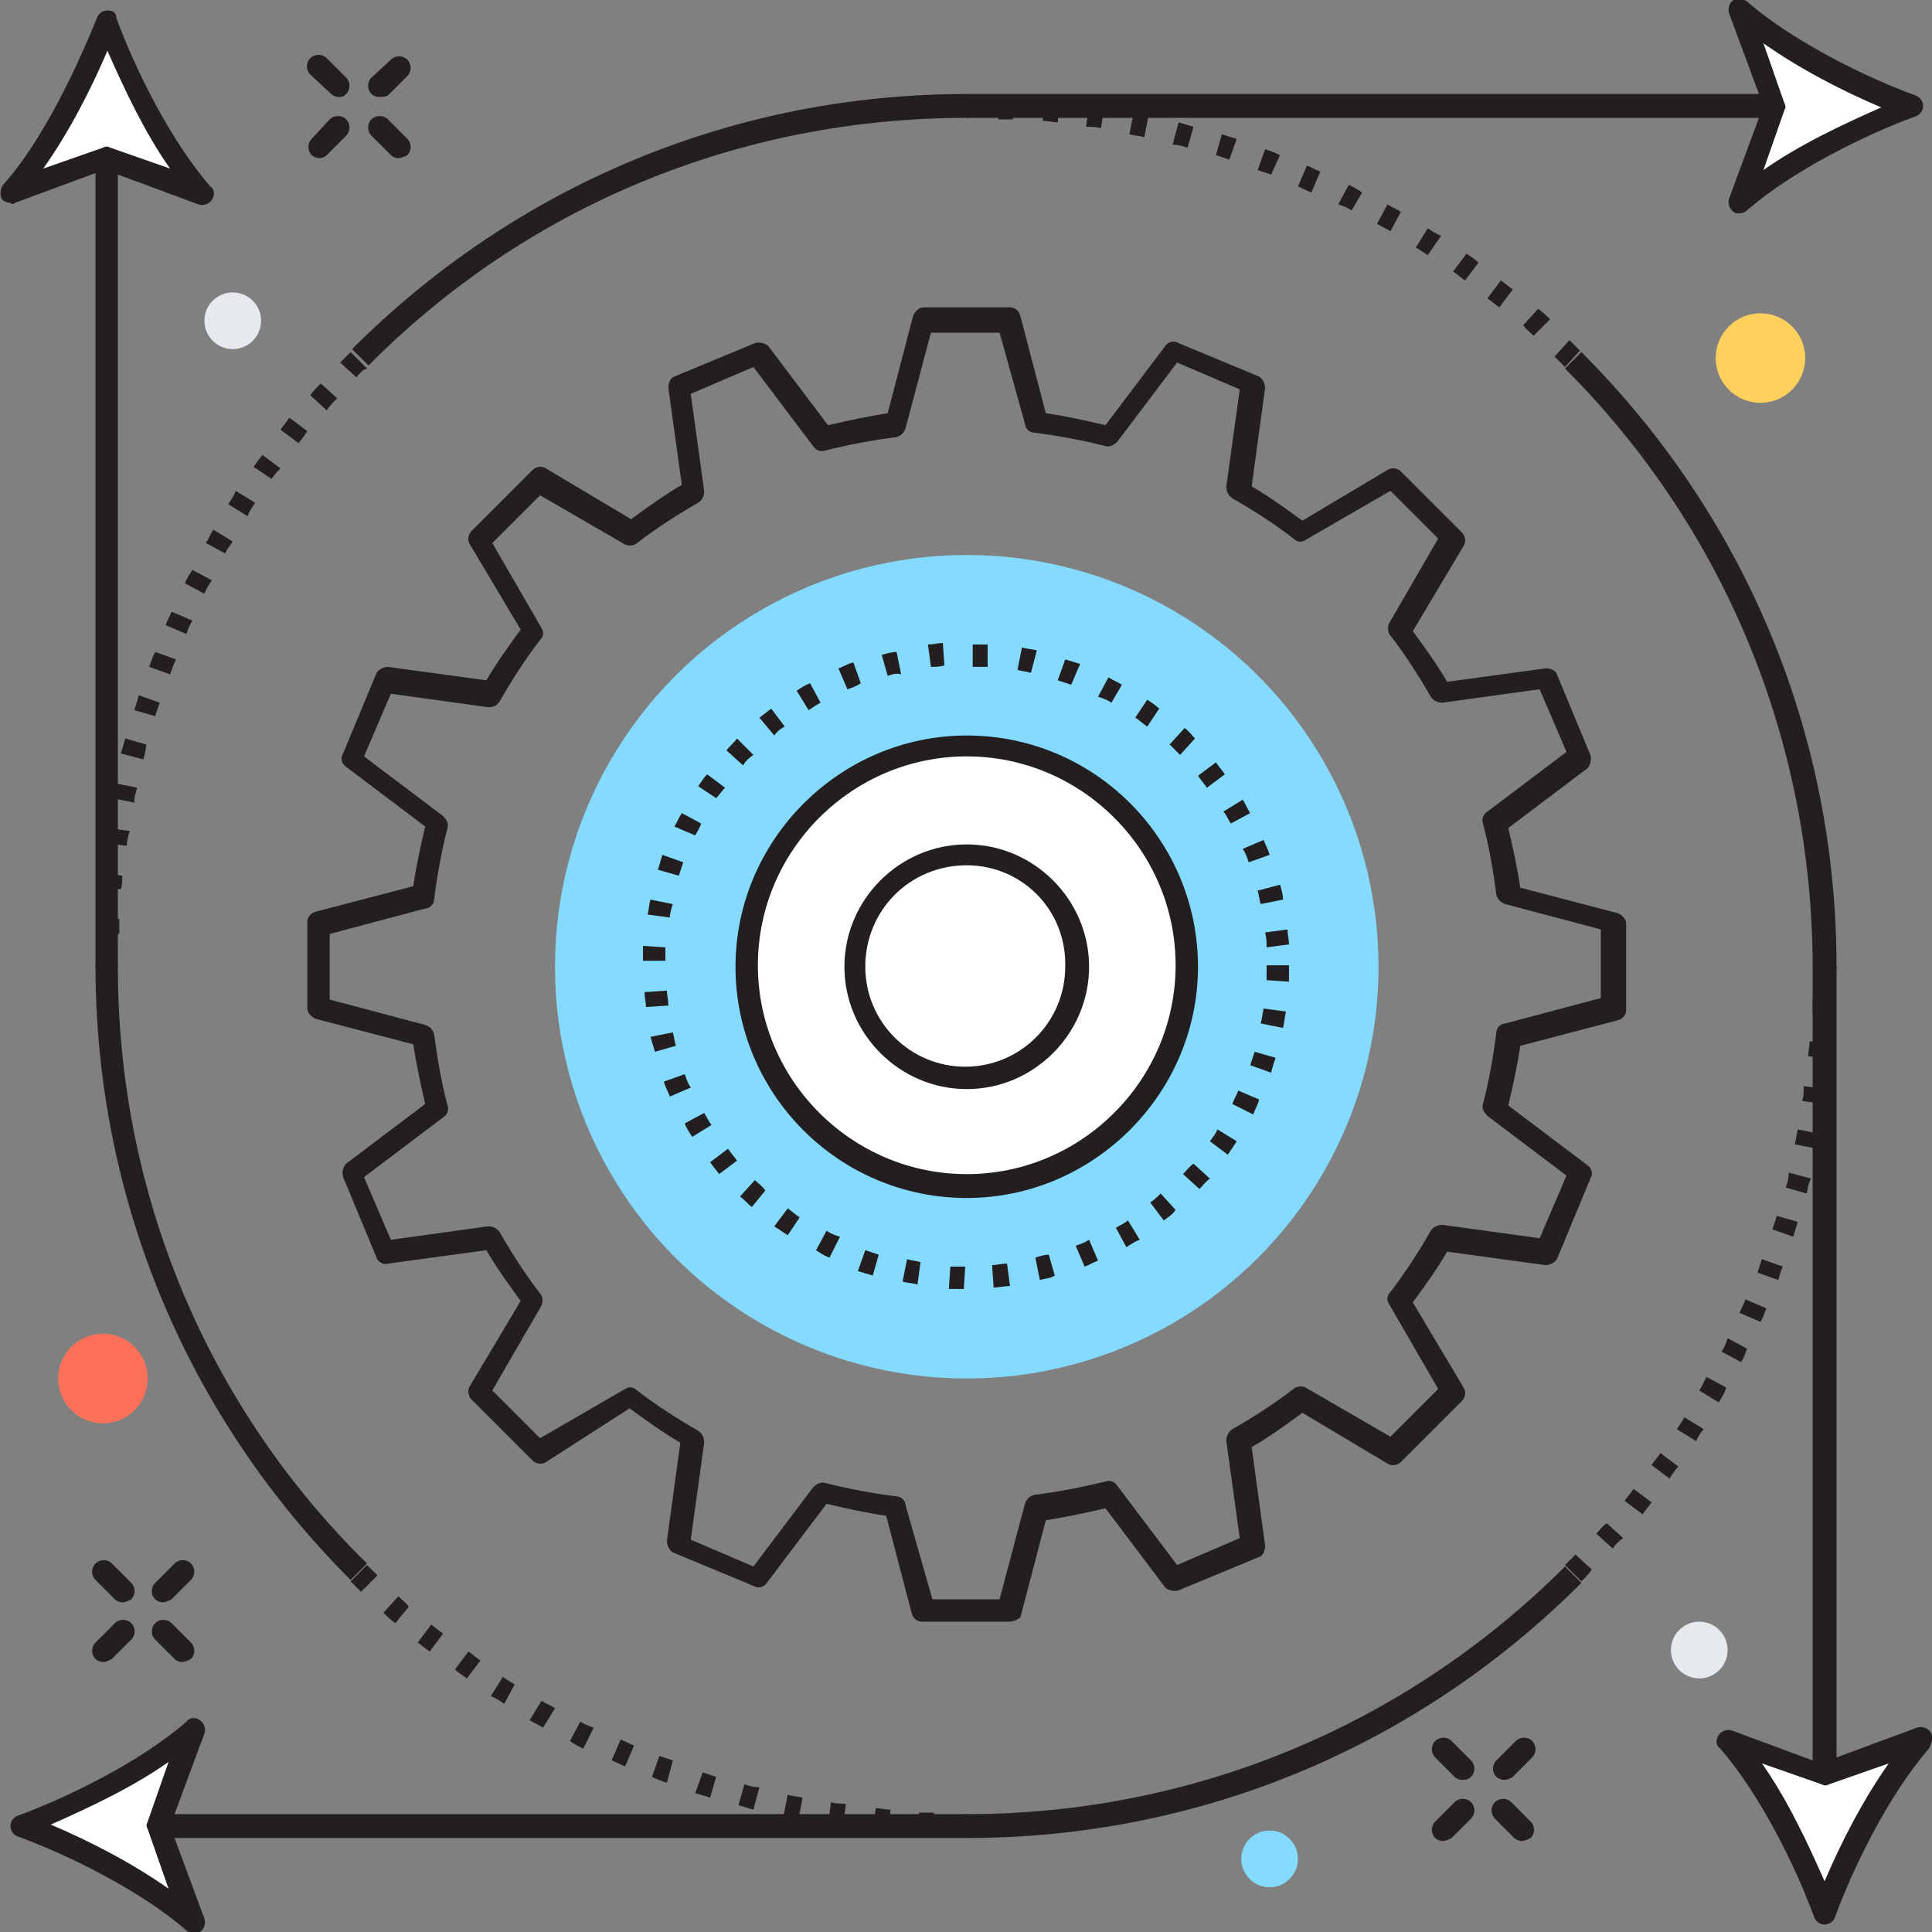 <?xml version="1.0" encoding="utf-8"?>
<!-- Generator: Adobe Illustrator 18.0.0, SVG Export Plug-In . SVG Version: 6.00 Build 0)  -->
<!DOCTYPE svg PUBLIC "-//W3C//DTD SVG 1.1//EN" "http://www.w3.org/Graphics/SVG/1.1/DTD/svg11.dtd">
<svg version="1.1" id="Layer_1" xmlns="http://www.w3.org/2000/svg" xmlns:xlink="http://www.w3.org/1999/xlink" x="0px" y="0px"
	 viewBox="0 0 129.5 129.5" enable-background="new 0 0 129.5 129.5" xml:space="preserve">
<rect x="0" y="0" width="129.5" height="129.5" fill="#808080" stroke="none"/>
<g>
	<g>
		<circle fill="#84DBFF" cx="64.8" cy="64.8" r="27.6"/>
		<path fill="#231F20" d="M25.4,6.5c-0.2,0-0.4-0.1-0.5-0.2c-0.3-0.3-0.3-0.8,0-1.1L26.2,4c0.3-0.3,0.8-0.3,1.1,0
			c0.3,0.3,0.3,0.8,0,1.1l-1.3,1.3C25.8,6.5,25.6,6.5,25.4,6.5z"/>
		<path fill="#231F20" d="M21.4,10.6c-0.2,0-0.4-0.1-0.5-0.2c-0.3-0.3-0.3-0.8,0-1.1L22.1,8c0.3-0.3,0.8-0.3,1.1,0
			c0.3,0.3,0.3,0.8,0,1.1l-1.3,1.3C21.8,10.5,21.6,10.6,21.4,10.6z"/>
		<path fill="#231F20" d="M26.7,10.6c-0.2,0-0.4-0.1-0.5-0.2l-1.3-1.3c-0.3-0.3-0.3-0.8,0-1.1c0.3-0.3,0.8-0.3,1.1,0l1.3,1.3
			c0.3,0.3,0.3,0.8,0,1.1C27.1,10.5,26.9,10.6,26.7,10.6z"/>
		<path fill="#231F20" d="M22.7,6.5c-0.2,0-0.4-0.1-0.5-0.2L20.8,5c-0.3-0.3-0.3-0.8,0-1.1c0.3-0.3,0.8-0.3,1.1,0l1.3,1.3
			c0.3,0.3,0.3,0.8,0,1.1C23,6.5,22.9,6.5,22.7,6.5z"/>
		<path fill="#231F20" d="M100.8,119.3c-0.2,0-0.4-0.1-0.5-0.2c-0.3-0.3-0.3-0.8,0-1.1l1.3-1.3c0.3-0.3,0.8-0.3,1.1,0
			c0.3,0.3,0.3,0.8,0,1.1l-1.3,1.3C101.1,119.3,100.9,119.3,100.8,119.3z"/>
		<path fill="#231F20" d="M96.7,123.4c-0.2,0-0.4-0.1-0.5-0.2c-0.3-0.3-0.3-0.8,0-1.1l1.3-1.3c0.3-0.3,0.8-0.3,1.1,0
			c0.3,0.3,0.3,0.8,0,1.1l-1.3,1.3C97.1,123.3,96.9,123.4,96.7,123.4z"/>
		<path fill="#231F20" d="M102,123.4c-0.2,0-0.4-0.1-0.5-0.2l-1.3-1.3c-0.3-0.3-0.3-0.8,0-1.1c0.3-0.3,0.8-0.3,1.1,0l1.3,1.3
			c0.3,0.3,0.3,0.8,0,1.1C102.4,123.3,102.2,123.4,102,123.4z"/>
		<path fill="#231F20" d="M98,119.3c-0.2,0-0.4-0.1-0.5-0.2l-1.3-1.3c-0.3-0.3-0.3-0.8,0-1.1c0.3-0.3,0.8-0.3,1.1,0l1.3,1.3
			c0.3,0.3,0.3,0.8,0,1.1C98.4,119.3,98.2,119.3,98,119.3z"/>
		<path fill="#231F20" d="M10.9,107.4c-0.2,0-0.4-0.1-0.5-0.2c-0.3-0.3-0.3-0.8,0-1.1l1.3-1.3c0.3-0.3,0.8-0.3,1.1,0
			c0.3,0.3,0.3,0.8,0,1.1l-1.3,1.3C11.3,107.3,11.1,107.4,10.9,107.4z"/>
		<path fill="#231F20" d="M6.9,111.4c-0.2,0-0.4-0.1-0.5-0.2c-0.3-0.3-0.3-0.8,0-1.1l1.3-1.3c0.3-0.3,0.8-0.3,1.1,0
			c0.3,0.3,0.3,0.8,0,1.1l-1.3,1.3C7.3,111.3,7.1,111.4,6.9,111.4z"/>
		<path fill="#231F20" d="M12.2,111.4c-0.2,0-0.4-0.1-0.5-0.2l-1.3-1.3c-0.3-0.3-0.3-0.8,0-1.1c0.3-0.3,0.8-0.3,1.1,0l1.3,1.3
			c0.3,0.3,0.3,0.8,0,1.1C12.6,111.3,12.4,111.4,12.2,111.4z"/>
		<path fill="#231F20" d="M8.2,107.4c-0.2,0-0.4-0.1-0.5-0.2l-1.3-1.3c-0.3-0.3-0.3-0.8,0-1.1c0.3-0.3,0.8-0.3,1.1,0l1.3,1.3
			c0.3,0.3,0.3,0.8,0,1.1C8.6,107.3,8.4,107.4,8.2,107.4z"/>
		<path fill="#231F20" d="M67.6,108.7h-5.8c-0.3,0-0.6-0.2-0.7-0.6l-1.7-6.5c-1.4-0.2-2.7-0.5-4-0.8l-4,5.3
			c-0.2,0.3-0.6,0.4-0.9,0.2l-5.3-2.2c-0.3-0.1-0.5-0.5-0.5-0.8l0.9-6.6c-1.2-0.7-2.3-1.5-3.4-2.3L36.6,98c-0.3,0.2-0.7,0.1-0.9-0.1
			l-4.1-4.1c-0.2-0.2-0.3-0.6-0.1-0.9l3.4-5.7c-0.8-1.1-1.6-2.2-2.3-3.4L26,84.7c-0.3,0.1-0.7-0.1-0.8-0.5L23,78.9
			c-0.1-0.3,0-0.7,0.2-0.9l5.3-4c-0.3-1.3-0.6-2.7-0.8-4l-6.5-1.7c-0.3-0.1-0.6-0.4-0.6-0.7v-5.8c0-0.3,0.2-0.6,0.6-0.7l6.5-1.7
			c0.2-1.4,0.5-2.7,0.8-4l-5.3-4c-0.3-0.2-0.4-0.6-0.2-0.9l2.2-5.3c0.1-0.3,0.5-0.5,0.8-0.5l6.6,0.9c0.7-1.2,1.5-2.3,2.3-3.4
			l-3.4-5.7c-0.2-0.3-0.1-0.7,0.1-0.9l4.1-4.1c0.2-0.2,0.6-0.3,0.9-0.1l5.7,3.4c1.1-0.8,2.2-1.6,3.4-2.3L44.8,26
			c0-0.3,0.1-0.7,0.5-0.8l5.3-2.2c0.3-0.1,0.7,0,0.9,0.2l4,5.3c1.3-0.3,2.7-0.6,4-0.8l1.7-6.5c0.1-0.3,0.4-0.6,0.7-0.6h5.8
			c0.3,0,0.6,0.2,0.7,0.6l1.7,6.5c1.4,0.2,2.7,0.5,4,0.8l4-5.3c0.2-0.3,0.6-0.4,0.9-0.2l5.3,2.2c0.3,0.1,0.5,0.5,0.5,0.8l-0.9,6.6
			c1.2,0.7,2.3,1.5,3.4,2.3l5.7-3.4c0.3-0.2,0.7-0.1,0.9,0.1l4.1,4.1c0.2,0.2,0.3,0.6,0.1,0.9l-3.4,5.7c0.8,1.1,1.6,2.2,2.3,3.4
			l6.6-0.9c0.3,0,0.7,0.1,0.8,0.5l2.2,5.3c0.1,0.3,0,0.7-0.2,0.9l-5.3,4c0.3,1.3,0.6,2.6,0.8,4l6.5,1.7c0.3,0.1,0.6,0.4,0.6,0.7v5.8
			c0,0.3-0.2,0.6-0.6,0.7l-6.5,1.7c-0.2,1.4-0.5,2.7-0.8,4l5.3,4c0.3,0.2,0.4,0.6,0.2,0.9l-2.2,5.3c-0.1,0.3-0.5,0.5-0.8,0.5
			l-6.6-0.9c-0.7,1.2-1.5,2.3-2.3,3.4l3.4,5.7c0.2,0.3,0.1,0.7-0.1,0.9l-4.1,4.1c-0.2,0.2-0.6,0.3-0.9,0.1l-5.7-3.4
			c-1.1,0.8-2.2,1.6-3.4,2.3l0.9,6.6c0,0.3-0.1,0.7-0.5,0.8l-5.3,2.2c-0.3,0.1-0.7,0-0.9-0.2l-4-5.3c-1.3,0.3-2.7,0.6-4,0.8
			l-1.7,6.5C68.3,108.5,68,108.7,67.6,108.7z M62.5,107.2H67l1.7-6.4c0.1-0.3,0.3-0.5,0.6-0.6c1.6-0.2,3.2-0.5,4.8-0.9
			c0.3-0.1,0.6,0,0.8,0.3l4,5.3l4.2-1.8l-0.9-6.5c0-0.3,0.1-0.6,0.4-0.8c1.4-0.8,2.8-1.7,4.1-2.7c0.2-0.2,0.6-0.2,0.8-0.1l5.7,3.3
			l3.2-3.2l-3.3-5.7c-0.2-0.3-0.1-0.6,0.1-0.8c1-1.3,1.9-2.7,2.7-4.1c0.2-0.3,0.5-0.4,0.8-0.4l6.5,0.9l1.8-4.2l-5.3-4
			c-0.2-0.2-0.4-0.5-0.3-0.8c0.4-1.5,0.7-3.2,0.9-4.8c0-0.3,0.3-0.6,0.6-0.6l6.4-1.7v-4.6l-6.4-1.7c-0.3-0.1-0.5-0.3-0.6-0.6
			c-0.2-1.6-0.5-3.3-0.9-4.8c-0.1-0.3,0-0.6,0.3-0.8l5.3-4l-1.8-4.2l-6.5,0.9c-0.3,0-0.6-0.1-0.8-0.4c-0.8-1.4-1.7-2.8-2.7-4.1
			c-0.2-0.2-0.2-0.6-0.1-0.8l3.3-5.7l-3.2-3.2l-5.7,3.3c-0.3,0.2-0.6,0.1-0.8-0.1c-1.3-1-2.7-1.9-4.1-2.7c-0.3-0.2-0.4-0.5-0.4-0.8
			l0.9-6.5l-4.2-1.8l-4,5.3c-0.2,0.2-0.5,0.4-0.8,0.3c-1.6-0.4-3.2-0.7-4.8-0.9c-0.3,0-0.6-0.3-0.6-0.6L67,22.3h-4.6l-1.7,6.4
			c-0.1,0.3-0.3,0.5-0.6,0.6c-1.6,0.2-3.2,0.5-4.8,0.9c-0.3,0.1-0.6,0-0.8-0.3l-4-5.3l-4.2,1.8l0.9,6.5c0,0.3-0.1,0.6-0.4,0.8
			c-1.4,0.8-2.8,1.7-4.1,2.7c-0.2,0.2-0.6,0.2-0.8,0.1l-5.7-3.3l-3.2,3.2l3.3,5.7c0.2,0.3,0.1,0.6-0.1,0.8c-1,1.3-1.9,2.7-2.7,4.1
			c-0.2,0.3-0.4,0.4-0.8,0.4l-6.5-0.9l-1.8,4.2l5.3,4c0.2,0.2,0.4,0.5,0.3,0.8c-0.4,1.5-0.7,3.2-0.9,4.8c0,0.3-0.3,0.6-0.6,0.6
			l-6.4,1.7V67l6.4,1.7c0.3,0.1,0.5,0.3,0.6,0.6c0.2,1.6,0.5,3.3,0.9,4.8c0.1,0.3,0,0.6-0.3,0.8l-5.3,4l1.8,4.2l6.5-0.9
			c0.3,0,0.6,0.1,0.8,0.4c0.8,1.4,1.7,2.8,2.7,4.1c0.2,0.2,0.2,0.6,0.1,0.8l-3.3,5.7l3.2,3.2l5.7-3.3c0.3-0.2,0.6-0.1,0.8,0.1
			c1.3,1,2.7,1.9,4.1,2.7c0.3,0.2,0.4,0.5,0.4,0.8l-0.9,6.5l4.2,1.8l4-5.3c0.2-0.2,0.5-0.4,0.8-0.3c1.6,0.4,3.2,0.7,4.8,0.9
			c0.3,0,0.6,0.3,0.6,0.6L62.5,107.2z"/>
		<path fill="#231F20" d="M64.6,86.4c-0.3,0-0.7,0-1,0l0.1-1.5c0.3,0,0.6,0,1,0L64.6,86.4z M66.6,86.3l-0.1-1.5c0.3,0,0.6-0.1,1-0.1
			l0.2,1.5C67.3,86.2,67,86.3,66.6,86.3z M61.5,86.1c-0.3-0.1-0.7-0.1-1-0.2l0.3-1.5c0.3,0.1,0.6,0.1,0.9,0.2L61.5,86.1z M69.7,85.8
			l-0.3-1.5c0.3-0.1,0.6-0.2,0.9-0.2l0.4,1.4C70.4,85.7,70,85.7,69.7,85.8z M58.5,85.5c-0.3-0.1-0.7-0.2-1-0.3l0.5-1.4
			c0.3,0.1,0.6,0.2,0.9,0.3L58.5,85.5z M72.7,84.9l-0.6-1.4c0.3-0.1,0.6-0.2,0.9-0.4l0.6,1.4C73.3,84.6,73,84.8,72.7,84.9z
			 M55.6,84.3c-0.3-0.1-0.6-0.3-0.9-0.5l0.7-1.3c0.3,0.2,0.6,0.3,0.9,0.4L55.6,84.3z M75.5,83.6l-0.7-1.3c0.3-0.2,0.6-0.3,0.8-0.5
			l0.8,1.3C76.1,83.2,75.8,83.4,75.5,83.6z M52.8,82.8c-0.3-0.2-0.6-0.4-0.9-0.6l0.9-1.2c0.3,0.2,0.5,0.4,0.8,0.6L52.8,82.8z
			 M78,81.8l-0.9-1.2c0.3-0.2,0.5-0.4,0.7-0.6l1,1.1C78.6,81.4,78.3,81.6,78,81.8z M50.4,80.9c-0.3-0.2-0.5-0.5-0.8-0.7l1-1.1
			c0.2,0.2,0.5,0.4,0.7,0.7L50.4,80.9z M80.4,79.7l-1.1-1c0.2-0.2,0.4-0.5,0.7-0.7l1.1,1C80.8,79.2,80.6,79.5,80.4,79.7z M48.2,78.7
			c-0.2-0.3-0.4-0.5-0.6-0.8l1.2-0.9c0.2,0.3,0.4,0.5,0.6,0.8L48.2,78.7z M82.3,77.4l-1.2-0.9c0.2-0.3,0.4-0.5,0.5-0.8l1.3,0.8
			C82.7,76.8,82.5,77.1,82.3,77.4z M46.4,76.2c-0.2-0.3-0.4-0.6-0.5-0.9l1.3-0.7c0.2,0.3,0.3,0.6,0.5,0.8L46.4,76.2z M84,74.7
			L82.6,74c0.1-0.3,0.3-0.6,0.4-0.9l1.4,0.6C84.3,74.1,84.1,74.4,84,74.7z M44.9,73.5c-0.1-0.3-0.3-0.6-0.4-1l1.4-0.5
			c0.1,0.3,0.2,0.6,0.4,0.9L44.9,73.5z M85.2,71.9l-1.4-0.5c0.1-0.3,0.2-0.6,0.3-0.9l1.4,0.4C85.4,71.2,85.3,71.5,85.2,71.9z
			 M43.9,70.5c-0.1-0.3-0.2-0.7-0.3-1l1.5-0.3c0.1,0.3,0.1,0.6,0.2,0.9L43.9,70.5z M86,68.9l-1.5-0.3c0.1-0.3,0.1-0.6,0.2-1l1.5,0.2
			C86.1,68.2,86.1,68.5,86,68.9z M43.3,67.5c0-0.3-0.1-0.7-0.1-1l1.5-0.1c0,0.3,0.1,0.6,0.1,1L43.3,67.5z M86.4,65.8l-1.5-0.1
			c0-0.3,0-0.6,0-1h1.5C86.4,65.1,86.4,65.4,86.4,65.8z M44.6,64.4l-1.5,0c0-0.3,0-0.7,0-1l1.5,0.1C44.6,63.8,44.6,64.1,44.6,64.4z
			 M84.9,63.5c0-0.3,0-0.6-0.1-1l1.5-0.2c0,0.3,0.1,0.7,0.1,1L84.9,63.5z M44.9,61.5l-1.5-0.2c0.1-0.3,0.1-0.7,0.2-1l1.5,0.3
			C45,60.9,44.9,61.2,44.9,61.5z M84.5,60.6c-0.1-0.3-0.1-0.6-0.2-0.9l1.5-0.4c0.1,0.3,0.2,0.7,0.2,1L84.5,60.6z M45.5,58.7
			l-1.4-0.4c0.1-0.3,0.2-0.7,0.3-1l1.4,0.5C45.7,58.1,45.6,58.4,45.5,58.7z M83.7,57.8c-0.1-0.3-0.2-0.6-0.4-0.9l1.4-0.6
			c0.1,0.3,0.3,0.6,0.4,1L83.7,57.8z M46.6,56l-1.4-0.6c0.2-0.3,0.3-0.6,0.5-0.9l1.3,0.7C46.9,55.5,46.7,55.8,46.6,56z M82.5,55.2
			c-0.2-0.3-0.3-0.6-0.5-0.8l1.3-0.8c0.2,0.3,0.3,0.6,0.5,0.9L82.5,55.2z M48,53.5l-1.2-0.8c0.2-0.3,0.4-0.6,0.6-0.8l1.2,0.9
			C48.4,53,48.2,53.3,48,53.5z M80.9,52.8c-0.2-0.3-0.4-0.5-0.6-0.8l1.2-0.9c0.2,0.3,0.4,0.5,0.6,0.8L80.9,52.8z M49.8,51.3l-1.1-1
			c0.2-0.3,0.5-0.5,0.7-0.8l1.1,1.1C50.2,50.8,50,51,49.8,51.3z M79.1,50.6c-0.2-0.2-0.5-0.5-0.7-0.7l1-1.1c0.3,0.2,0.5,0.5,0.7,0.7
			L79.1,50.6z M51.9,49.3l-1-1.2c0.3-0.2,0.5-0.4,0.8-0.6l0.9,1.2C52.4,48.8,52.1,49,51.9,49.3z M76.9,48.7
			c-0.3-0.2-0.5-0.4-0.8-0.6l0.8-1.2c0.3,0.2,0.6,0.4,0.8,0.6L76.9,48.7z M54.2,47.6l-0.8-1.3c0.3-0.2,0.6-0.4,0.9-0.5l0.7,1.3
			C54.8,47.2,54.5,47.4,54.2,47.6z M74.5,47.1c-0.3-0.2-0.6-0.3-0.9-0.4l0.7-1.3c0.3,0.2,0.6,0.3,0.9,0.5L74.5,47.1z M56.8,46.2
			l-0.6-1.4c0.3-0.1,0.6-0.3,1-0.4l0.5,1.4C57.4,46,57.1,46.1,56.8,46.2z M71.8,45.9c-0.3-0.1-0.6-0.2-0.9-0.3l0.5-1.4
			c0.3,0.1,0.7,0.2,1,0.3L71.8,45.9z M59.5,45.3l-0.4-1.4c0.3-0.1,0.7-0.2,1-0.2l0.3,1.5C60.1,45.1,59.8,45.2,59.5,45.3z M69.1,45.1
			c-0.3-0.1-0.6-0.1-0.9-0.2l0.3-1.5c0.3,0.1,0.7,0.1,1,0.2L69.1,45.1z M62.4,44.7l-0.2-1.5c0.3,0,0.7-0.1,1-0.1l0.1,1.5
			C63,44.7,62.7,44.7,62.4,44.7z M66.2,44.7c-0.3,0-0.6,0-1,0l0-1.5c0.3,0,0.7,0,1,0L66.2,44.7z"/>
		<circle fill="#FFFFFF" cx="64.8" cy="64.8" r="14.8"/>
		<path fill="#231F20" d="M64.8,80.3c-8.6,0-15.5-7-15.5-15.5s7-15.5,15.5-15.5c8.6,0,15.5,7,15.5,15.5S73.3,80.3,64.8,80.3z
			 M64.8,50.7c-7.7,0-14,6.3-14,14s6.3,14,14,14c7.7,0,14-6.3,14-14S72.5,50.7,64.8,50.7z"/>
		<path fill="#231F20" d="M64.8,73c-4.5,0-8.2-3.7-8.2-8.2c0-4.5,3.7-8.2,8.2-8.2c4.5,0,8.2,3.7,8.2,8.2C73,69.3,69.3,73,64.8,73z
			 M64.8,58C61,58,58,61,58,64.8c0,3.7,3,6.7,6.7,6.7c3.7,0,6.7-3,6.7-6.7C71.5,61,68.5,58,64.8,58z"/>
		<path fill="#231F20" d="M64.8,123.1h-0.2v-1.5h0.2V123.1z M62.5,123c-0.3,0-0.7,0-1,0l0.1-1.5c0.3,0,0.7,0,1,0L62.5,123z
			 M59.5,122.8c-0.3,0-0.7-0.1-1-0.1l0.2-1.5c0.3,0,0.7,0.1,1,0.1L59.5,122.8z M56.5,122.5c-0.3,0-0.7-0.1-1-0.2l0.2-1.5
			c0.3,0.1,0.6,0.1,1,0.1L56.5,122.5z M53.5,122c-0.3-0.1-0.7-0.1-1-0.2l0.3-1.5c0.3,0.1,0.6,0.1,1,0.2L53.5,122z M50.5,121.3
			c-0.3-0.1-0.7-0.2-1-0.3l0.4-1.4c0.3,0.1,0.6,0.2,1,0.2L50.5,121.3z M47.6,120.5c-0.3-0.1-0.6-0.2-1-0.3l0.5-1.4
			c0.3,0.1,0.6,0.2,0.9,0.3L47.6,120.5z M44.7,119.5c-0.3-0.1-0.6-0.2-1-0.4l0.5-1.4c0.3,0.1,0.6,0.2,0.9,0.3L44.7,119.5z
			 M41.9,118.4c-0.3-0.1-0.6-0.3-0.9-0.4l0.6-1.4c0.3,0.1,0.6,0.3,0.9,0.4L41.9,118.4z M39.1,117.2c-0.3-0.1-0.6-0.3-0.9-0.5
			l0.7-1.3c0.3,0.2,0.6,0.3,0.9,0.4L39.1,117.2z M36.4,115.8c-0.3-0.2-0.6-0.3-0.9-0.5l0.8-1.3c0.3,0.2,0.6,0.3,0.9,0.5L36.4,115.8z
			 M33.8,114.2c-0.3-0.2-0.6-0.4-0.9-0.5l0.8-1.3c0.3,0.2,0.6,0.4,0.8,0.5L33.8,114.2z M31.3,112.5c-0.3-0.2-0.6-0.4-0.8-0.6
			l0.9-1.2c0.3,0.2,0.5,0.4,0.8,0.6L31.3,112.5z M28.8,110.7c-0.3-0.2-0.5-0.4-0.8-0.6l0.9-1.2c0.3,0.2,0.5,0.4,0.8,0.6L28.8,110.7z
			 M26.5,108.8c-0.3-0.2-0.5-0.4-0.8-0.7l1-1.1c0.2,0.2,0.5,0.4,0.7,0.7L26.5,108.8z M24.2,106.7c-0.2-0.2-0.5-0.5-0.7-0.7l1.1-1.1
			c0.2,0.2,0.5,0.5,0.7,0.7L24.2,106.7z"/>
		<path fill="#231F20" d="M7.9,64.8l-1.5,0l0-0.2h1.5L7.9,64.8z M8,62.6l-1.5-0.1c0-0.3,0-0.7,0-1L8,61.6C8,61.9,8,62.3,8,62.6z
			 M8.1,59.6l-1.5-0.1c0-0.3,0.1-0.7,0.1-1l1.5,0.2C8.2,59,8.2,59.3,8.1,59.6z M8.5,56.7L7,56.5c0-0.3,0.1-0.7,0.2-1l1.5,0.2
			C8.6,56,8.5,56.4,8.5,56.7z M9,53.8l-1.5-0.3c0.1-0.3,0.1-0.7,0.2-1l1.5,0.3C9.1,53.1,9,53.4,9,53.8z M9.6,50.9l-1.5-0.4
			c0.1-0.3,0.2-0.7,0.3-1l1.4,0.4C9.8,50.2,9.7,50.6,9.6,50.9z M10.4,48L9,47.6c0.1-0.3,0.2-0.6,0.3-1l1.4,0.5
			C10.6,47.4,10.5,47.7,10.4,48z M11.4,45.2L10,44.7c0.1-0.3,0.2-0.6,0.4-1l1.4,0.5C11.6,44.6,11.5,44.9,11.4,45.2z M12.5,42.5
			l-1.4-0.6c0.1-0.3,0.3-0.6,0.4-0.9l1.4,0.6C12.7,41.9,12.6,42.2,12.5,42.5z M13.7,39.8l-1.3-0.7c0.1-0.3,0.3-0.6,0.5-0.9l1.3,0.7
			C14,39.2,13.8,39.5,13.7,39.8z M15.1,37.1l-1.3-0.7c0.2-0.3,0.3-0.6,0.5-0.9l1.3,0.8C15.4,36.6,15.2,36.8,15.1,37.1z M16.6,34.6
			l-1.3-0.8c0.2-0.3,0.4-0.6,0.5-0.9l1.3,0.8C16.9,34,16.7,34.3,16.6,34.6z M18.2,32.1L17,31.3c0.2-0.3,0.4-0.6,0.6-0.8l1.2,0.9
			C18.6,31.6,18.4,31.8,18.2,32.1z M20,29.7l-1.2-0.9c0.2-0.3,0.4-0.5,0.6-0.8l1.2,0.9C20.4,29.2,20.2,29.5,20,29.7z M21.9,27.5
			l-1.1-1c0.2-0.3,0.4-0.5,0.7-0.8l1.1,1C22.3,27,22.1,27.2,21.9,27.5z M23.9,25.3l-1.1-1c0.2-0.2,0.5-0.5,0.7-0.7l1.1,1.1
			C24.3,24.8,24.1,25,23.9,25.3z"/>
		<path fill="#231F20" d="M106,106l-1.1-1.1c0.2-0.2,0.5-0.5,0.7-0.7l1.1,1C106.5,105.5,106.2,105.8,106,106z M108.1,103.8l-1.1-1
			c0.2-0.2,0.4-0.5,0.7-0.7l1.1,1C108.5,103.3,108.3,103.5,108.1,103.8z M110.1,101.5l-1.2-0.9c0.2-0.3,0.4-0.5,0.6-0.8l1.2,0.9
			C110.5,101,110.3,101.2,110.1,101.5z M111.9,99.1l-1.2-0.9c0.2-0.3,0.4-0.5,0.6-0.8l1.2,0.9C112.3,98.5,112.1,98.8,111.9,99.1z
			 M113.7,96.6l-1.3-0.8c0.2-0.3,0.4-0.6,0.5-0.8l1.3,0.8C114,96,113.8,96.3,113.7,96.6z M115.2,94l-1.3-0.8
			c0.2-0.3,0.3-0.6,0.5-0.9l1.3,0.7C115.6,93.4,115.4,93.7,115.2,94z M116.7,91.3l-1.3-0.7c0.2-0.3,0.3-0.6,0.4-0.9l1.3,0.7
			C117,90.7,116.9,91,116.7,91.3z M118,88.6l-1.4-0.6c0.1-0.3,0.3-0.6,0.4-0.9l1.4,0.6C118.3,87.9,118.2,88.3,118,88.6z M119.2,85.8
			l-1.4-0.5c0.1-0.3,0.2-0.6,0.3-0.9l1.4,0.5C119.4,85.1,119.3,85.4,119.2,85.8z M120.2,82.9l-1.4-0.5c0.1-0.3,0.2-0.6,0.3-0.9
			l1.4,0.4C120.4,82.2,120.3,82.6,120.2,82.9z M121.1,80l-1.4-0.4c0.1-0.3,0.2-0.6,0.2-1l1.5,0.4C121.2,79.3,121.2,79.6,121.1,80z
			 M121.8,77l-1.5-0.3c0.1-0.3,0.1-0.6,0.2-1L122,76C121.9,76.4,121.9,76.7,121.8,77z M122.3,74l-1.5-0.2c0.1-0.3,0.1-0.6,0.1-1
			l1.5,0.2C122.4,73.4,122.4,73.7,122.3,74z M122.7,71l-1.5-0.2c0-0.3,0.1-0.7,0.1-1l1.5,0.1C122.8,70.3,122.8,70.7,122.7,71z
			 M123,68l-1.5-0.1c0-0.3,0-0.7,0-1L123,67C123,67.3,123,67.7,123,68z M123.1,65h-1.5v-0.2h1.5V65z"/>
		<path fill="#231F20" d="M104.9,24.6c-0.2-0.2-0.5-0.5-0.7-0.7l1-1.1c0.2,0.2,0.5,0.5,0.7,0.7L104.9,24.6z M102.8,22.5
			c-0.2-0.2-0.5-0.4-0.7-0.7l1-1.1c0.3,0.2,0.5,0.4,0.8,0.7L102.8,22.5z M100.5,20.6c-0.3-0.2-0.5-0.4-0.8-0.6l0.9-1.2
			c0.3,0.2,0.5,0.4,0.8,0.6L100.5,20.6z M98.2,18.8c-0.3-0.2-0.5-0.4-0.8-0.6l0.9-1.2c0.3,0.2,0.6,0.4,0.8,0.6L98.2,18.8z
			 M95.7,17.1c-0.3-0.2-0.6-0.4-0.8-0.5l0.8-1.3c0.3,0.2,0.6,0.4,0.9,0.5L95.7,17.1z M93.2,15.5c-0.3-0.2-0.6-0.3-0.9-0.5l0.7-1.3
			c0.3,0.2,0.6,0.3,0.9,0.5L93.2,15.5z M90.6,14.1c-0.3-0.2-0.6-0.3-0.9-0.4l0.7-1.3c0.3,0.1,0.6,0.3,0.9,0.5L90.6,14.1z M87.9,12.9
			c-0.3-0.1-0.6-0.3-0.9-0.4l0.6-1.4c0.3,0.1,0.6,0.3,0.9,0.4L87.9,12.9z M85.2,11.7c-0.3-0.1-0.6-0.2-0.9-0.3l0.5-1.4
			c0.3,0.1,0.6,0.2,1,0.4L85.2,11.7z M82.4,10.7c-0.3-0.1-0.6-0.2-0.9-0.3L81.9,9c0.3,0.1,0.6,0.2,1,0.3L82.4,10.7z M79.6,9.9
			c-0.3-0.1-0.6-0.2-1-0.2L79,8.2c0.3,0.1,0.7,0.2,1,0.3L79.6,9.9z M76.7,9.2c-0.3-0.1-0.6-0.1-1-0.2L76,7.5c0.3,0.1,0.7,0.1,1,0.2
			L76.7,9.2z M73.8,8.6c-0.3-0.1-0.6-0.1-1-0.1L73,7c0.3,0,0.7,0.1,1,0.2L73.8,8.6z M70.9,8.2c-0.3,0-0.7-0.1-1-0.1L70,6.7
			c0.3,0,0.7,0.1,1,0.1L70.9,8.2z M67.9,8c-0.3,0-0.7,0-1,0L67,6.5c0.3,0,0.7,0,1,0L67.9,8z M65,7.9l-0.2,0l0-1.5l0.2,0V7.9z"/>
		<path fill="#FFFFFF" d="M128.1,7.2c-3.8-1.4-8.6-3.8-11.5-6.4l2.3,6.4l-2.3,6.4C119.5,11,124.3,8.6,128.1,7.2z"/>
		<path fill="#FFFFFF" d="M1.4,122.3c3.8,1.4,8.6,3.8,11.5,6.4l-2.3-6.4l2.3-6.4C10,118.5,5.2,120.9,1.4,122.3z"/>
		<path fill="#FFFFFF" d="M122.3,128.1c1.4-3.8,3.8-8.6,6.4-11.5l-6.4,2.3l-6.4-2.3C118.5,119.5,120.9,124.3,122.3,128.1z"/>
		<path fill="#FFFFFF" d="M7.2,1.4C5.7,5.2,3.3,10,0.8,12.9l6.4-2.3l6.4,2.3C11,10,8.6,5.2,7.2,1.4z"/>
		<g>
			<path fill="#231F20" d="M129.4,116.1c-0.2-0.3-0.6-0.4-0.9-0.3l-5.4,2V64.8h0c0-15.6-6.1-30.2-17.1-41.2l-1.1,1.1
				c10.7,10.7,16.6,25,16.6,40.2h0v53.1l-5.4-2c-0.3-0.1-0.7,0-0.9,0.3c-0.2,0.3-0.2,0.7,0.1,0.9c2.7,3.1,5.1,8,6.3,11.3
				c0.1,0.3,0.4,0.5,0.7,0.5c0.3,0,0.6-0.2,0.7-0.5c1.2-3.3,3.6-8.2,6.3-11.3C129.5,116.8,129.6,116.4,129.4,116.1z M122.3,126.1
				c-1.1-2.5-2.5-5.5-4.2-7.9l4,1.4c0.2,0.1,0.3,0.1,0.5,0l4-1.4C124.9,120.6,123.4,123.5,122.3,126.1z"/>
			<path fill="#231F20" d="M64.8,7.9h53.1l-2,5.4c-0.1,0.3,0,0.7,0.3,0.9c0.1,0.1,0.3,0.1,0.4,0.1c0.2,0,0.4-0.1,0.5-0.2
				c3.1-2.7,8-5.1,11.3-6.3c0.3-0.1,0.5-0.4,0.5-0.7c0-0.3-0.2-0.6-0.5-0.7c-3.3-1.2-8.2-3.6-11.3-6.3c-0.3-0.2-0.6-0.2-0.9-0.1
				c-0.3,0.2-0.4,0.6-0.3,0.9l2,5.4H64.8c-15.6,0-30.2,6.1-41.2,17.1l1.1,1.1C35.3,13.8,49.6,7.9,64.8,7.9z M126.1,7.2
				c-2.5,1.1-5.5,2.5-7.9,4.2l1.4-4c0.1-0.2,0.1-0.3,0-0.5l-1.4-4C120.6,4.6,123.5,6.1,126.1,7.2z"/>
			<path fill="#231F20" d="M64.8,121.6H11.7l2-5.4c0.1-0.3,0-0.7-0.3-0.9c-0.3-0.2-0.7-0.2-0.9,0.1c-3.1,2.7-8,5.1-11.3,6.3
				c-0.3,0.1-0.5,0.4-0.5,0.7c0,0.3,0.2,0.6,0.5,0.7c3.3,1.2,8.2,3.6,11.3,6.3c0.1,0.1,0.3,0.2,0.5,0.2c0.1,0,0.3,0,0.4-0.1
				c0.3-0.2,0.4-0.6,0.3-0.9l-2-5.4h53.1c15.6,0,30.2-6.1,41.2-17.1l-1.1-1.1C94.2,115.7,79.9,121.6,64.8,121.6z M3.4,122.3
				c2.5-1.1,5.5-2.5,7.9-4.2l-1.4,4c-0.1,0.2-0.1,0.3,0,0.5l1.4,4C8.9,124.9,6,123.4,3.4,122.3z"/>
			<path fill="#231F20" d="M1,13.6l5.4-2v53.1c0,15.6,6.1,30.2,17.1,41.2l1.1-1.1C13.8,94.2,7.9,79.9,7.9,64.8V11.7l5.4,2
				c0.3,0.1,0.7,0,0.9-0.3c0.2-0.3,0.2-0.7-0.1-0.9c-2.7-3.1-5.1-8-6.3-11.3C7.8,0.8,7.5,0.7,7.2,0.7c-0.3,0-0.6,0.2-0.7,0.5
				C5.2,4.4,2.9,9.4,0.2,12.4c-0.2,0.3-0.2,0.6-0.1,0.9c0.1,0.2,0.4,0.3,0.6,0.3C0.8,13.7,0.9,13.7,1,13.6z M7.2,3.4
				c1.1,2.5,2.5,5.5,4.2,7.9l-4-1.4c-0.2-0.1-0.3-0.1-0.5,0l-4,1.4C4.6,8.9,6.1,6,7.2,3.4z"/>
		</g>
		<circle fill="#FFD05B" cx="118" cy="24" r="3"/>
		<circle fill="#FF7058" cx="6.9" cy="92.4" r="3"/>
		<circle fill="#E6E9EE" cx="15.6" cy="21.5" r="1.9"/>
		<circle fill="#E6E9EE" cx="113.9" cy="110.6" r="1.9"/>
		<circle fill="#84DBFF" cx="85.1" cy="124.6" r="1.9"/>
	</g>
</g>
</svg>
